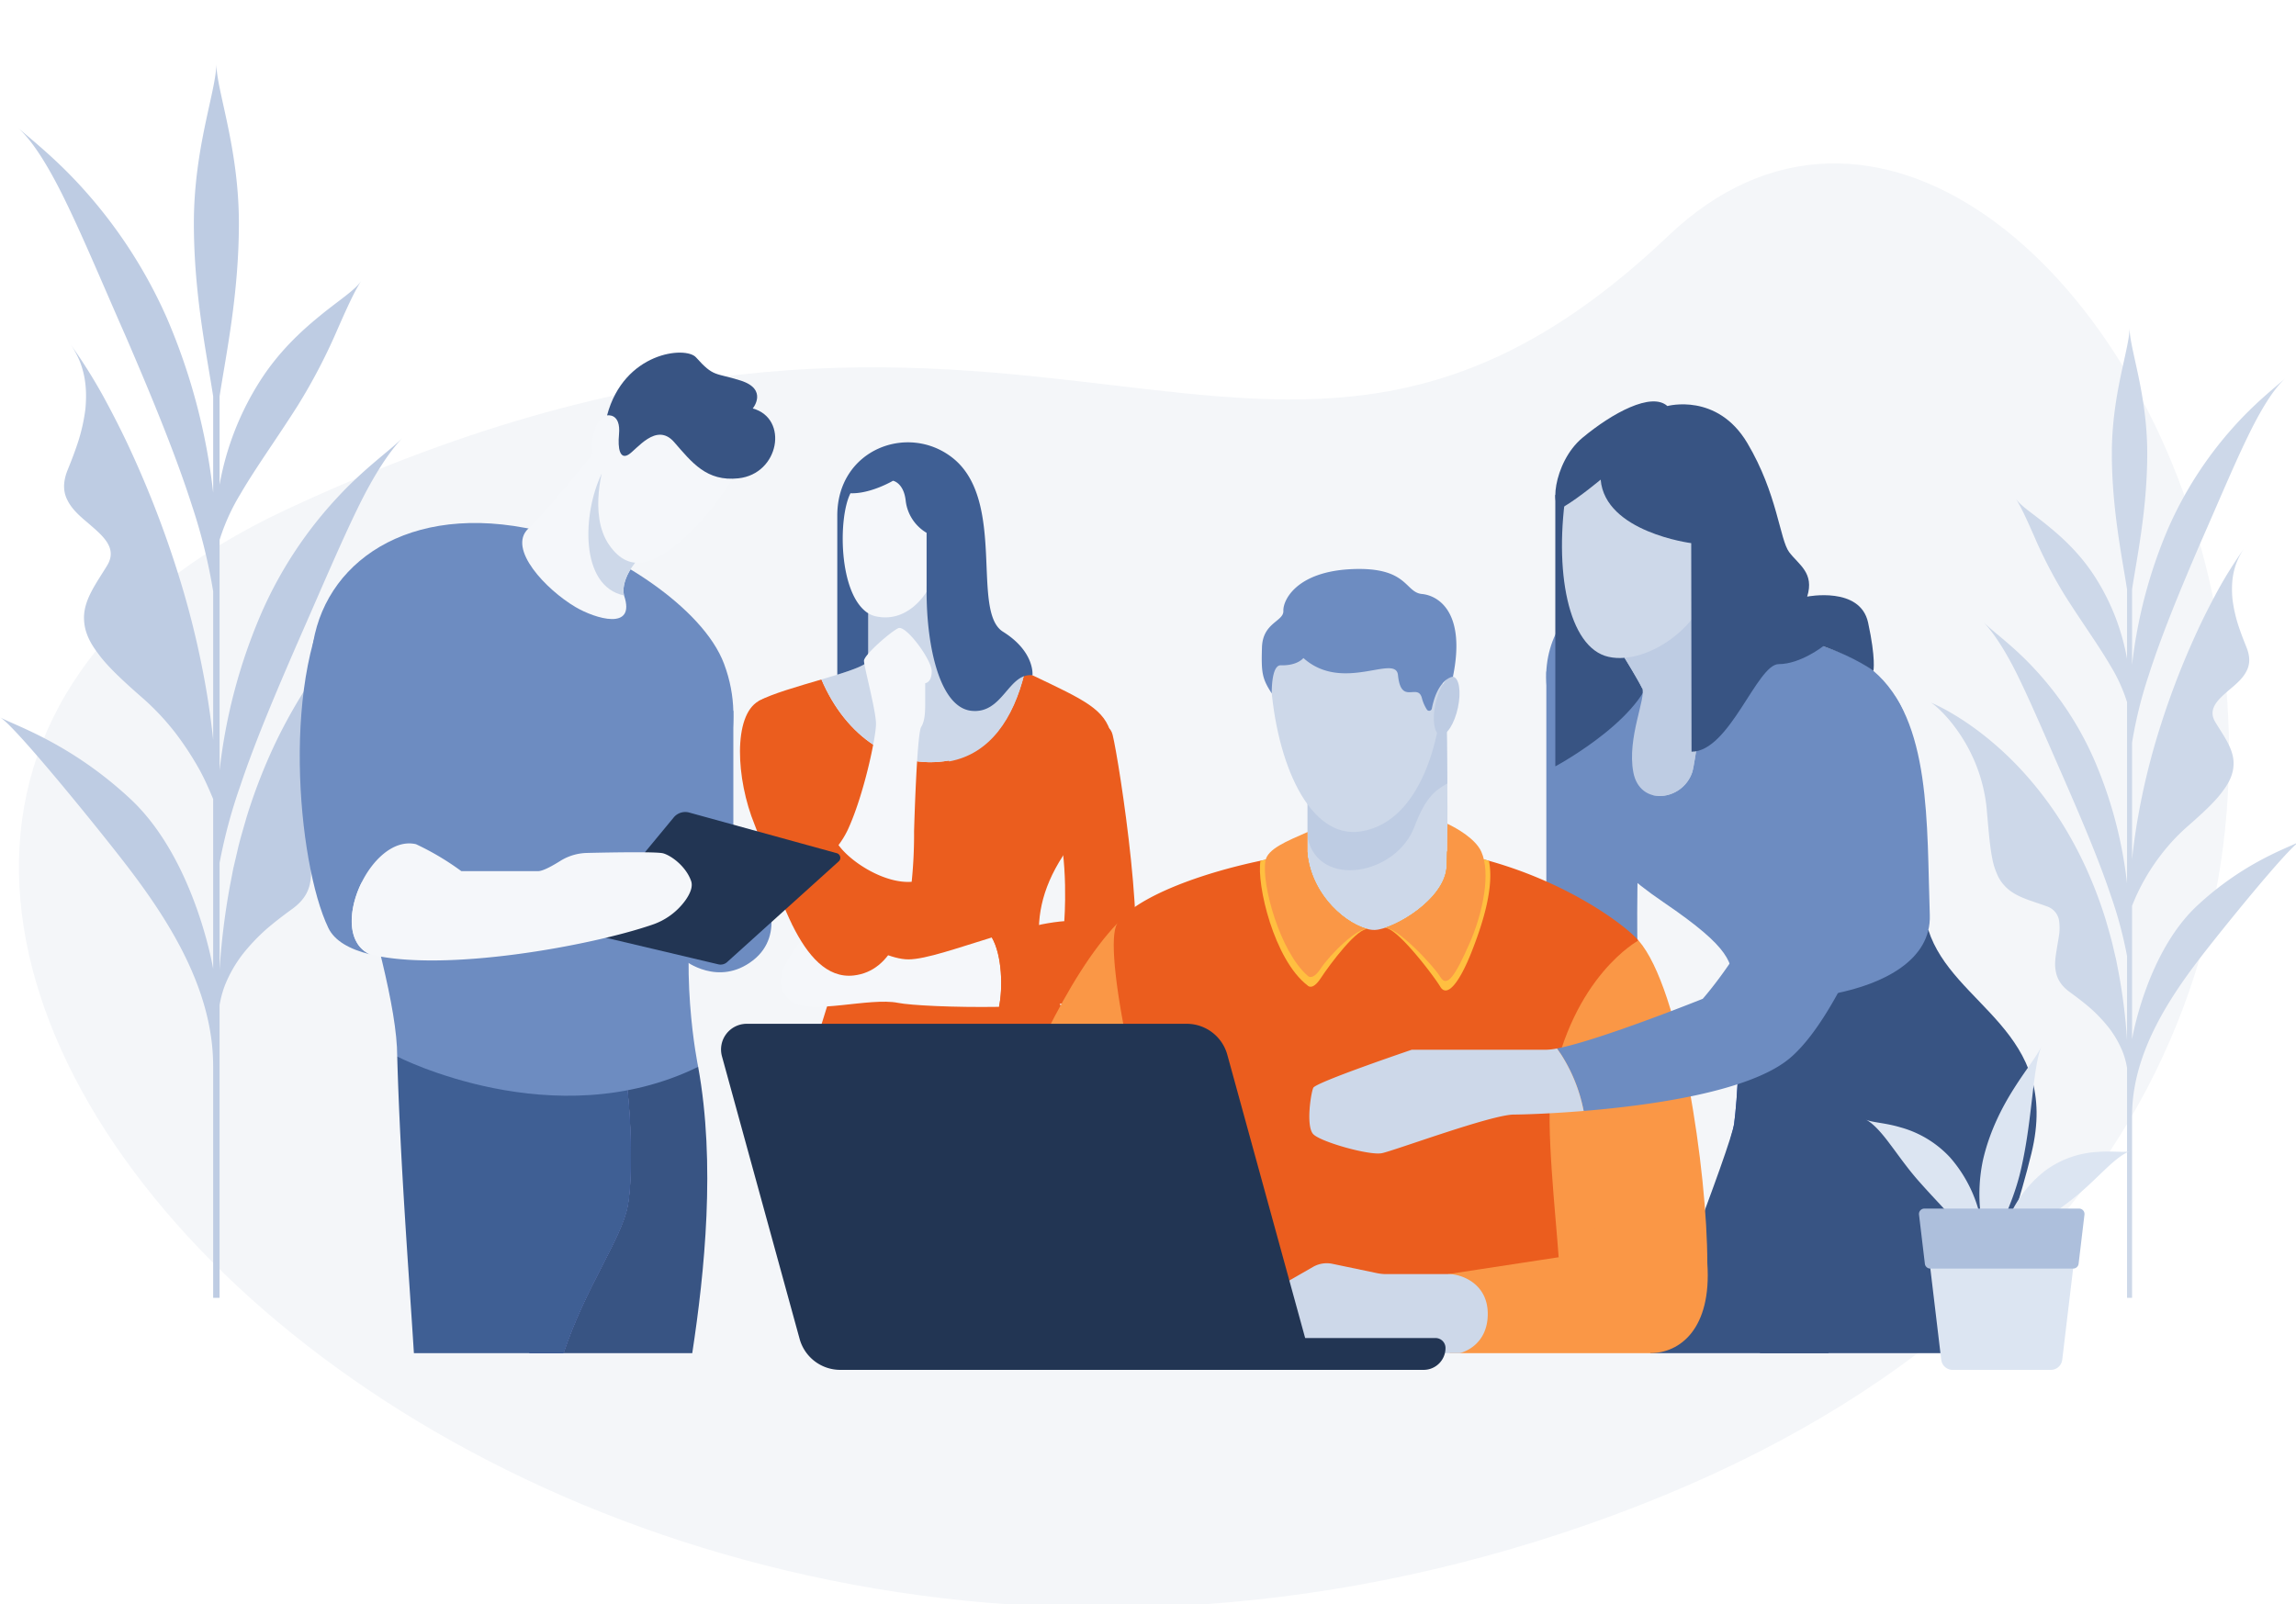 <?xml version="1.0" encoding="UTF-8" standalone="no"?>
<svg
   width="1136"
   height="794"
   viewBox="0 0 1136 794"
   version="1.1"
   id="svg123"
   sodipodi:docname="about.svg"
   inkscape:version="1.1 (c68e22c387, 2021-05-23)"
   xmlns:inkscape="http://www.inkscape.org/namespaces/inkscape"
   xmlns:sodipodi="http://sodipodi.sourceforge.net/DTD/sodipodi-0.dtd"
   xmlns="http://www.w3.org/2000/svg"
   xmlns:svg="http://www.w3.org/2000/svg">
  <rect x="0" y="0" width="1136" height="794" fill="#808080" stroke="none"/>
  <sodipodi:namedview
     id="namedview125"
     pagecolor="#ffffff"
     bordercolor="#666666"
     borderopacity="1.0"
     inkscape:pageshadow="2"
     inkscape:pageopacity="0.0"
     inkscape:pagecheckerboard="0"
     showgrid="false"
     inkscape:zoom="0.65491184"
     inkscape:cx="704.675"
     inkscape:cy="519.91731"
     inkscape:window-width="1366"
     inkscape:window-height="705"
     inkscape:window-x="-8"
     inkscape:window-y="-8"
     inkscape:window-maximized="1"
     inkscape:current-layer="Group_266" />
  <defs
     id="defs33">
    <linearGradient
       id="linear-gradient"
       x1="0.493"
       y1="1.236"
       x2="0.514"
       y2="-0.278"
       gradientUnits="objectBoundingBox">
      <stop
         offset="0"
         stop-color="#001462"
         id="stop2" />
      <stop
         offset="0.069"
         stop-color="#071e71"
         id="stop4" />
      <stop
         offset="0.252"
         stop-color="#183594"
         id="stop6" />
      <stop
         offset="0.437"
         stop-color="#2647b0"
         id="stop8" />
      <stop
         offset="0.623"
         stop-color="#3054c4"
         id="stop10" />
      <stop
         offset="0.81"
         stop-color="#365cd0"
         id="stop12" />
      <stop
         offset="1"
         stop-color="#385fd4"
         id="stop14" />
    </linearGradient>
    <linearGradient
       id="linear-gradient-2"
       x1="-2.16"
       y1="0.268"
       x2="5.982"
       y2="0.959"
       gradientUnits="objectBoundingBox">
      <stop
         offset="0.105"
         stop-color="#001462"
         id="stop17" />
      <stop
         offset="0.297"
         stop-color="#132e89"
         id="stop19" />
      <stop
         offset="0.49"
         stop-color="#2343aa"
         id="stop21" />
      <stop
         offset="0.675"
         stop-color="#2e52c1"
         id="stop23" />
      <stop
         offset="0.849"
         stop-color="#355bcf"
         id="stop25" />
      <stop
         offset="1"
         stop-color="#385fd4"
         id="stop27" />
    </linearGradient>
    <clipPath
       id="clip-About_Us">
      <rect
         width="1136"
         height="794"
         id="rect30" />
    </clipPath>
  </defs>
  <g
     id="About_Us"
     data-name="About Us"
     clip-path="url(#clip-About_Us)">
    <rect
       width="1136"
       height="794"
       fill="#ffffff"
       id="rect35"
       x="0"
       y="0" />
    <g
       id="Group_267"
       data-name="Group 267"
       transform="translate(-141.37,-269.763)">
      <path
         id="Path-Copy"
         d="M 964.075,362.834 C 764.062,553.226 653.783,323.86 280.225,498.354 -93.333,672.848 387.838,1198.8 936.941,996.016 1486.044,793.232 1164.088,172.44 964.075,362.834 Z"
         transform="translate(2.735,23.632)"
         fill="#f4f6f9" />
      <g
         id="Group_266"
         data-name="Group 266"
         transform="translate(141.363,301.208)">
        <g
           id="Group_247"
           data-name="Group 247">
          <path
             id="Path_528"
             data-name="Path 528"
             d="m 371.982,528.679 -1.306,0.6 -2.376,1.154 c -1.556,0.761 -2.948,1.531 -4.407,2.3 q -4.217,2.343 -8.167,4.832 a 178.016,178.016 0 0 0 -15.054,10.637 204.34,204.34 0 0 0 -26.387,24.709 227.28,227.28 0 0 0 -21.69,28.423 253.425,253.425 0 0 0 -16.9,31.1 275.04,275.04 0 0 0 -12.382,32.747 c -1.56,5.572 -3.311,11.121 -4.538,16.745 l -1.98,8.417 -1.622,8.454 a 353.525,353.525 0 0 0 -5.16,41.746 v -52.924 a 258.743,258.743 0 0 1 10.345,-38.44 c 7.543,-22.567 18.688,-48.7 31.061,-76.969 10.14,-23.118 18.8,-43.453 26.832,-59.952 7.988,-16.474 15.963,-28.645 22.473,-35.143 -6.432,6.436 -18.542,14.783 -31.609,28.77 a 203.635,203.635 0 0 0 -38.062,57.3 272.347,272.347 0 0 0 -21.039,78.687 V 527.733 a 102.669,102.669 0 0 1 10.34,-22.749 c 7.526,-12.947 17.924,-27.281 28.367,-43.754 a 286.193,286.193 0 0 0 19.493,-37.361 c 4.8,-10.95 8.712,-19.561 11.942,-24.362 -3.252,4.831 -11.412,9.836 -20.767,17.569 -9.4,7.67 -20.4,17.9 -29.5,32.254 a 141.751,141.751 0 0 0 -19.877,51.1 v -43.707 c 3.071,-20.15 9.551,-50.526 9.551,-85.661 0,-37.632 -11.137,-65.77 -11.137,-79.062 0,13.292 -11.138,41.429 -11.138,79.062 0,35.146 6.484,65.529 9.554,85.68 v 47.614 A 304.694,304.694 0 0 0 223.988,418.073 240.455,240.455 0 0 0 183.77,355.415 c -13.705,-15.5 -26.258,-25.28 -33.7,-31.771 7.567,6.6 15.867,20.088 24.458,37.985 8.667,17.93 17.96,40.208 29.051,65.37 13.316,30.881 24.993,59.413 32.858,84.035 a 273.86,273.86 0 0 1 10.405,42.192 v 73.493 q -1.453,-13.672 -3.829,-27.1 A 439.378,439.378 0 0 0 228.3,540.728 506.721,506.721 0 0 0 206.423,484.44 c -4.182,-9.191 -8.813,-18.255 -13.7,-27.283 a 262.464,262.464 0 0 0 -17.2,-27.214 c 8,10.8 9.091,22.057 8.118,32.874 a 89.3,89.3 0 0 1 -3.411,15.734 c -1.615,5.069 -3.489,9.887 -5.3,14.363 -2.663,6.469 -2.247,11.356 -0.065,15.425 2.069,4.117 5.775,7.478 9.616,10.688 7.453,6.46 15.355,12.547 9.842,21.488 -5.347,8.863 -11.884,17.187 -11.36,26.83 0.191,4.856 1.982,10.082 6.59,16.151 4.311,6.144 11.577,13.07 21.875,22.079 a 123.611,123.611 0 0 1 16.971,18.03 154.223,154.223 0 0 1 11.758,18.036 c 3,5.569 5.041,10.476 6.508,13.941 0.061,0.15 0.114,0.281 0.174,0.425 v 84.038 c -0.3,-1.879 -9.562,-54.862 -41.038,-84.166 -29.577,-27.535 -57.179,-36.292 -64.436,-40.324 7.316,4.045 48.957,55.471 62.56,73.185 20.987,27.333 42.906,61.547 42.906,99.412 a 0.3,0.3 0 0 0 0.007,0.051 v 114.664 h 3.17 V 758.019 a 51.4,51.4 0 0 1 2.592,-9.7 64.778,64.778 0 0 1 8.694,-15.335 97.169,97.169 0 0 1 11.735,-12.458 c 4.266,-3.694 8.594,-6.966 12.662,-9.935 5.99,-4.242 8.485,-8.858 9.236,-13.82 0.932,-4.9 -0.213,-10.254 -1,-15.47 -0.446,-2.621 -0.931,-5.24 -1.254,-7.773 a 31.6,31.6 0 0 1 -0.008,-7.149 11.3,11.3 0 0 1 7.776,-10 c 10.112,-3.79 20.572,-5.909 27.056,-13.458 a 23.847,23.847 0 0 0 4.3,-6.819 44.325,44.325 0 0 0 3.01,-9.694 c 1.562,-7.708 2.361,-17.813 3.619,-32.278 1.622,-17.937 9.146,-35.221 17.386,-47.065 8.14,-12 16.539,-18.638 17.953,-19.151 z"
             transform="translate(-141.363,-292)"
             fill="#becce3" />
          <path
             id="Path_529"
             data-name="Path 529"
             d="m 819.185,570.618 1.028,0.472 1.867,0.906 c 1.224,0.6 2.319,1.2 3.465,1.812 q 3.313,1.841 6.418,3.8 a 140.018,140.018 0 0 1 11.832,8.359 160.632,160.632 0 0 1 20.74,19.421 178.679,178.679 0 0 1 17.046,22.34 198.942,198.942 0 0 1 13.286,24.441 216.067,216.067 0 0 1 9.733,25.731 c 1.227,4.38 2.6,8.741 3.567,13.162 l 1.556,6.617 1.277,6.647 a 277.908,277.908 0 0 1 4.055,32.81 v -41.6 a 203.339,203.339 0 0 0 -8.13,-30.212 c -5.929,-17.737 -14.688,-38.278 -24.413,-60.495 -7.969,-18.169 -14.778,-34.152 -21.087,-47.12 -6.278,-12.948 -12.547,-22.514 -17.663,-27.621 5.055,5.058 14.574,11.618 24.842,22.612 a 160.022,160.022 0 0 1 29.915,45.034 214.081,214.081 0 0 1 16.536,61.845 V 569.874 A 80.694,80.694 0 0 0 906.925,552 C 901.01,541.823 892.838,530.558 884.63,517.611 a 224.8,224.8 0 0 1 -15.321,-29.363 c -3.776,-8.608 -6.847,-15.376 -9.386,-19.147 2.556,3.8 8.969,7.729 16.323,13.807 7.386,6.029 16.035,14.065 23.183,25.35 a 111.374,111.374 0 0 1 15.623,40.164 v -34.359 c -2.415,-15.837 -7.508,-39.711 -7.508,-67.326 0,-29.577 8.755,-51.692 8.755,-62.138 0,10.446 8.753,32.562 8.753,62.138 0,27.624 -5.1,51.5 -7.509,67.34 V 551.5 a 239.515,239.515 0 0 1 17.963,-67.815 188.985,188.985 0 0 1 31.608,-49.246 c 10.773,-12.182 20.638,-19.869 26.487,-24.971 -5.946,5.191 -12.47,15.788 -19.222,29.855 -6.812,14.092 -14.115,31.6 -22.833,51.379 -10.466,24.272 -19.643,46.695 -25.825,66.047 a 215.348,215.348 0 0 0 -8.179,33.162 v 57.761 q 1.142,-10.745 3.01,-21.3 a 345.456,345.456 0 0 1 11.563,-46.285 398.32,398.32 0 0 1 17.194,-44.239 c 3.287,-7.224 6.927,-14.348 10.771,-21.445 a 206.293,206.293 0 0 1 13.52,-21.387 c -6.286,8.488 -7.145,17.336 -6.381,25.838 a 70.333,70.333 0 0 0 2.681,12.366 c 1.269,3.983 2.742,7.77 4.163,11.288 2.093,5.085 1.765,8.926 0.051,12.124 -1.625,3.236 -4.538,5.877 -7.559,8.4 -5.857,5.078 -12.067,9.862 -7.734,16.889 4.2,6.966 9.339,13.508 8.927,21.087 -0.15,3.815 -1.557,7.923 -5.179,12.693 -3.388,4.829 -9.1,10.273 -17.192,17.353 a 97.187,97.187 0 0 0 -13.34,14.171 102.939,102.939 0 0 0 -14.356,25.133 l -0.137,0.335 v 66.05 c 0.237,-1.478 7.516,-43.12 32.255,-66.151 23.245,-21.641 44.94,-28.525 50.643,-31.692 -5.75,3.179 -38.478,43.6 -49.17,57.52 -16.5,21.481 -33.722,48.372 -33.722,78.134 a 0.191,0.191 0 0 1 -0.006,0.039 v 90.121 h -2.491 V 750.868 a 40.517,40.517 0 0 0 -2.039,-7.621 50.893,50.893 0 0 0 -6.832,-12.053 76.477,76.477 0 0 0 -9.223,-9.791 c -3.354,-2.9 -6.755,-5.474 -9.952,-7.809 -4.708,-3.334 -6.668,-6.961 -7.259,-10.861 -0.733,-3.851 0.168,-8.059 0.785,-12.159 0.35,-2.06 0.73,-4.119 0.984,-6.11 a 24.746,24.746 0 0 0 0.007,-5.619 8.882,8.882 0 0 0 -6.111,-7.862 c -7.948,-2.978 -16.168,-4.644 -21.265,-10.578 a 18.78,18.78 0 0 1 -3.376,-5.359 34.924,34.924 0 0 1 -2.365,-7.619 c -1.228,-6.058 -1.855,-14 -2.845,-25.369 a 80.3,80.3 0 0 0 -13.664,-36.99 c -6.4,-9.43 -13,-14.648 -14.109,-15.052 z"
             transform="translate(137.352,-253.845)"
             fill="#cdd8e9" />
        </g>
        <g
           id="Group_257"
           data-name="Group 257"
           transform="translate(148.312,143.068)">
          <g
             id="Group_249"
             data-name="Group 249"
             transform="translate(217.818,44.399)">
            <path
               id="Path_530"
               data-name="Path 530"
               d="m 426.879,776.862 c 4.866,20.564 12.023,43.649 19.452,65.425 h 123.2 c 2.776,-8.954 5.538,-18.571 8.16,-28.779 15.136,-58.953 -0.8,-109.94 -15.137,-133.043 -14.337,-23.103 -26.689,-50.589 -4.815,-84.285 21.874,-33.696 23.936,-59.911 23.936,-59.911 -3.187,-12.748 -13.146,-17.13 -39.009,-29.472 0,0 -1.543,-0.515 -3.941,-1.326 -5.477,22.247 -17.038,39.938 -37.514,43.545 -26.681,4.7 -50.766,-11.576 -62.946,-40.147 -11.747,3.468 -24.828,7.165 -31.061,10.669 0,0 32.663,70.9 38.89,111 6.227,40.1 -34.106,83.388 -19.215,146.324 z"
               transform="translate(-397.954,-391.508)"
               fill="#e85766"
               style="fill:#eb5d1e;fill-opacity:1" />
            <g
               id="Group_248"
               data-name="Group 248"
               transform="translate(40.315,68.68)">
              <path
                 id="Path_531"
                 data-name="Path 531"
                 d="m 492.151,562.229 c 20.476,-3.6 32.036,-21.3 37.514,-43.543 -8.57,-2.9 -28.725,-9.819 -34.328,-12.621 -7.169,-3.585 -5.178,-32.663 -5.178,-32.663 l -37.858,10.8 v 28.232 c 0,2.646 -10.819,6.022 -23.1,9.646 12.184,28.575 36.268,44.849 62.95,40.149 z"
                 transform="translate(-429.205,-473.402)"
                 fill="#cdd8e9" />
              <path
                 id="Path_532"
                 data-name="Path 532"
                 d="m 483.419,473.734 -37.858,10.8 v 23.995 c 16,8.643 33.948,24.685 40.045,53.987 20.352,-3.685 31.86,-21.326 37.319,-43.5 -8.57,-2.9 -28.725,-9.819 -34.327,-12.621 -7.17,-3.583 -5.179,-32.661 -5.179,-32.661 z"
                 transform="translate(-422.466,-473.265)"
                 fill="#cdd8e9" />
            </g>
            <path
               id="Path_533"
               data-name="Path 533"
               d="m 519.4,599.162 c -16.9,5.168 -32.838,10.849 -41.278,10.849 -16.73,0 -41.427,-23.5 -53.107,-9.134 -11.68,14.366 -13.414,23.872 -4.27,30.246 9.144,6.374 38.256,-2.391 52.2,0.4 6.221,1.244 27.444,2.326 49.99,1.978 1.92,-8.964 1.642,-25.347 -3.535,-34.339 z"
               transform="translate(-394.78,-354.114)"
               fill="#f5f7fa" />
            <path
               id="Path_534"
               data-name="Path 534"
               d="m 539.849,528.583 c -3.927,-15.708 -36.249,13.145 -28.28,39.434 6.83,22.543 4.346,52.834 4.346,52.834 l 31.645,32.011 c 10.755,-13.144 -4.524,-111.532 -7.711,-124.279 z"
               transform="translate(-355.472,-383.821)"
               fill="#e85766"
               style="fill:#eb5d1e;fill-opacity:1" />
            <path
               id="Path_535"
               data-name="Path 535"
               d="m 535.266,592.844 c -12.237,-1.788 -29.756,2.8 -46.354,7.874 5.175,8.992 5.453,25.374 3.534,34.337 27.97,-0.432 57.977,-3.066 63.932,-10.343 -0.001,-10e-4 14.34,-26.69 -21.112,-31.868 z"
               transform="translate(-364.289,-355.669)"
               fill="#e85766"
               style="fill:#eb5d1e;fill-opacity:1" />
            <path
               id="Path_536"
               data-name="Path 536"
               d="m 440.489,444.416 c -6.645,12.923 -5.907,56.859 12.553,60.921 16.127,3.547 25.107,-12.185 25.107,-12.185 v -29.141 a 21.312,21.312 0 0 1 -10.339,-15.9 c -0.994,-8.93 -6.276,-9.877 -6.276,-9.877 0,0 -11.076,6.552 -21.045,6.182 z"
               transform="translate(-385.816,-419.214)"
               fill="#f5f7fa" />
            <path
               id="Path_537"
               data-name="Path 537"
               d="m 426.621,627.064 c -8.335,-16.781 -13.873,-37.939 -18.752,-49.878 -9.209,-22.533 -10.708,-53.948 2.039,-61.119 23.5,-12.034 33.46,29.352 35.053,41.364 1.593,12.012 4.781,40.086 13.544,50.149 z"
               transform="translate(-400.654,-388.036)"
               fill="#e85766"
               style="fill:#eb5d1e;fill-opacity:1" />
            <path
               id="Path_538"
               data-name="Path 538"
               d="m 516.719,518.483 c -15.929,-9.956 1.827,-64.873 -24.89,-86 -22,-17.4 -57.079,-4.314 -57.079,28.539 v 78.742 c 8.7,-2.717 15.266,-5.22 15.266,-7.282 V 509.35 c -14.661,-9.334 -14.963,-47.278 -8.738,-59.385 9.969,0.37 21.045,-6.185 21.045,-6.185 0,0 5.282,0.946 6.276,9.877 a 21.312,21.312 0 0 0 10.339,15.9 V 498.7 c 0,27.361 6.586,57.281 22.183,58.94 15.597,1.659 18.252,-18.916 30.2,-17.588 0,10e-4 1.327,-11.614 -14.602,-21.569 z"
               transform="translate(-386.605,-424.763)"
               fill="#3f5f94" />
            <path
               id="Path_539"
               data-name="Path 539"
               d="m 441.826,565.922 c -8.7,11.892 -22.33,22.286 -22.782,39.715 7.4,14.884 17,26.323 30.291,24.825 19.6,-2.207 26.375,-25.263 28.693,-46.371 -13.087,1.009 -29.762,-9.352 -36.202,-18.169 z"
               transform="translate(-393.077,-366.6)"
               fill="#e85766"
               style="fill:#eb5d1e;fill-opacity:1" />
            <path
               id="Path_540"
               data-name="Path 540"
               d="m 464.766,489.937 c -3.738,1.7 -16.985,13.248 -16.985,16.134 0,2.886 5.945,24.63 5.945,31.253 0,6.623 -6.072,35.486 -14.041,52.565 a 44.583,44.583 0 0 1 -4.506,7.391 c 6.44,8.817 23.115,19.177 36.2,18.169 a 230.107,230.107 0 0 0 1.182,-24.93 c 0,0 1.339,-48.28 3.527,-51.712 2,-3.133 1.981,-8.3 1.981,-12.7 v -8.947 c 0,0 3.042,-0.195 3.218,-5.424 0,-0.155 0.007,-0.315 0.007,-0.48 0.006,-5.693 -12.794,-23.018 -16.528,-21.319 z"
               transform="translate(-386.429,-397.957)"
               fill="#f5f7fa" />
          </g>
          <g
             id="Group_254"
             data-name="Group 254"
             transform="translate(312.425,24.15)">
            <g
               id="Group_250"
               data-name="Group 250"
               transform="translate(304.28)">
              <path
                 id="Path_541"
                 data-name="Path 541"
                 d="m 683.2,505.029 v 140.926 c 0,0 47.032,1.435 45.6,0 -1.432,-1.435 0,-65.474 0,-65.474 z"
                 transform="translate(-683.122,-371.441)"
                 fill="#6d8cc1" />
              <path
                 id="Path_542"
                 data-name="Path 542"
                 d="m 759.2,618.111 c 3.889,26.377 1.456,56.432 0,67.786 -1.456,11.354 -34.9,112.84 -34.9,112.84 h 81.533 l 22.45,-107.513 -29.8,-82.136 z"
                 transform="translate(-666.185,-328.564)"
                 fill="url(#linear-gradient)" />
              <path
                 id="Path_543"
                 data-name="Path 543"
                 d="m 761.148,618.111 c 3.889,26.377 1.456,56.432 0,67.786 -1.456,11.354 -41.568,113.7 -41.568,113.7 h 88.2 l 22.45,-108.368 -29.8,-82.136 z"
                 transform="translate(-668.131,-328.564)"
                 fill="#385483" />
              <path
                 id="Path_544"
                 data-name="Path 544"
                 d="m 841.378,595.673 c 12.01,37.645 65.834,49.818 50.985,110.626 -10.719,43.893 -32.581,98.822 -32.581,98.822 H 758.024 c 0,0 31.913,-95.7 31.913,-108.368 0,-12.668 -20.037,-77.8 -20.037,-77.8 z"
                 transform="translate(-652.291,-334.092)"
                 fill="#385483" />
              <path
                 id="Path_545"
                 data-name="Path 545"
                 d="m 699.675,482.454 c -12.012,5.724 -22.982,31.22 -12.012,55.154 10.97,23.934 12.532,19.656 16.695,38.446 4.163,18.79 2.526,29.2 36.905,52.61 34.379,23.41 33.338,29.658 34.9,41.626 1.562,11.968 98.34,9.366 96.78,-35.382 -1.56,-44.748 0.906,-96.421 -27.9,-120.794 -28.806,-24.373 -145.368,-31.66 -145.368,-31.66 z"
                 transform="translate(-683.144,-380.743)"
                 fill="#6d8cc1" />
              <path
                 id="Path_546"
                 data-name="Path 546"
                 d="m 686.344,443.215 v 134.316 c 0,0 48.765,-26.166 48.33,-51.767 -0.435,-25.601 -22.048,-82.549 -22.048,-82.549 z"
                 transform="translate(-681.826,-396.911)"
                 fill="#385483" />
              <path
                 id="Path_547"
                 data-name="Path 547"
                 d="m 710.6,508.535 c 0,0 6.493,10.511 8.7,15.028 2.207,4.517 -7.569,24.49 -4.348,41.61 3.221,17.12 24.4,14.2 29.139,0 1.426,-4.28 5.215,-34.653 5.215,-34.653 v -50.229 z"
                 transform="translate(-671.832,-381.634)"
                 fill="#becce3" />
              <path
                 id="Path_548"
                 data-name="Path 548"
                 d="m 719.294,523.563 c 13.7,-15.352 27.889,49.654 5.425,52.951 0.054,0.013 0.11,0.018 0.164,0.031 l 3.217,0.356 a 17.17,17.17 0 0 0 15.986,-11.728 c 1.426,-4.28 5.215,-34.653 5.215,-34.653 v -50.229 l -38.7,28.244 c 0,0 6.491,10.511 8.693,15.028 z"
                 transform="translate(-671.832,-381.634)"
                 fill="#becce3" />
              <path
                 id="Path_549"
                 data-name="Path 549"
                 d="m 691.075,451.234 c -6.663,41.322 0.664,79.417 20.59,83.929 19.926,4.512 48.49,-17.278 48.49,-36.5 0,-19.222 19.263,-69.314 -2.657,-80.749 -21.92,-11.435 -62.177,6.986 -66.423,33.32 z"
                 transform="translate(-680.865,-408.762)"
                 fill="#cdd8e9" />
              <path
                 id="Path_550"
                 data-name="Path 550"
                 d="m 708.785,449.129 c 0,0 -10.408,8.742 -18.042,13.279 -7.634,4.537 -5.764,-21.664 9.02,-33.977 14.784,-12.313 34.174,-22.795 42.034,-15.72 0,0 24.627,-6.812 39.563,18.34 14.936,25.152 15.982,47.685 20.7,53.972 4.718,6.287 12.576,10.218 8.909,22.008 0,0 26.2,-5.24 30.13,12.838 3.93,18.078 2.622,23.924 2.622,23.924 0,0 -8.143,-6.37 -24.843,-12.216 0,0 -11.248,8.859 -21.99,8.859 -10.742,0 -24.276,43.341 -43.139,43.341 l -0.158,-103.209 c 0,0 -42.615,-5.434 -44.806,-31.439 z"
                 transform="translate(-681.826,-410.422)"
                 fill="#385483" />
            </g>
            <g
               id="Group_252"
               data-name="Group 252"
               transform="translate(0,82.92)">
              <path
                 id="Path_551"
                 data-name="Path 551"
                 d="m 559.8,593.329 c -49.5,51.545 -92.141,208.779 -92.141,208.779 h 71.061 l 44.417,-104.389 z"
                 transform="translate(-467.655,-417.978)"
                 fill="#ffdf67"
                 style="fill:#fa9746;fill-opacity:1" />
              <path
                 id="Path_552"
                 data-name="Path 552"
                 d="m 791.249,612.956 c -10.357,-11.769 -65.522,-50.49 -135.855,-46.282 -62.017,3.712 -112.18,22.869 -121.958,37.769 -7.152,10.9 8.515,84.461 19.413,113.75 a 256.862,256.862 0 0 1 15.667,87.187 c 0,0 175.394,-1.021 176.416,0 1.022,1.021 21.8,-64.708 24.52,-97.4 2.72,-32.692 -3.406,-68.799 21.797,-95.024 z"
                 transform="translate(-441.295,-429.092)"
                 fill="#ffbf40"
                 style="fill:#eb5d1e;fill-opacity:1" />
              <path
                 id="Path_553"
                 data-name="Path 553"
                 d="m 668.354,523.356 c 0,0 0.875,54.51 0,70.783 -0.875,16.273 -26.1,30.917 -35.452,31.323 -9.352,0.406 -30.1,-13.424 -33.357,-36.611 v -49.223 z"
                 transform="translate(-413.311,-446.81)"
                 fill="#cdd8e9" />
              <path
                 id="Path_554"
                 data-name="Path 554"
                 d="m 668.684,552.972 c -0.109,-15.8 -0.33,-29.616 -0.33,-29.616 l -68.809,16.272 v 40.362 c 5.733,25.229 43.786,18.333 52.846,-5.576 5.192,-13.705 9.631,-17.775 16.293,-21.442 z"
                 transform="translate(-413.311,-446.81)"
                 fill="#becce3" />
              <path
                 id="Path_555"
                 data-name="Path 555"
                 d="m 586.663,522.506 c 2.584,39.938 18.862,78.6 44.653,74.523 31.99,-5.057 41.7,-53.571 40.439,-80.015 -1.261,-26.444 -16.33,-42.97 -39.266,-42.992 -21.818,-0.022 -48.013,14.671 -45.826,48.484 z"
                 transform="translate(-418.671,-467.137)"
                 fill="#cdd8e9" />
              <path
                 id="Path_556"
                 data-name="Path 556"
                 d="m 655.688,522.267 c -1.711,7.962 -5.586,14 -8.654,13.491 -3.068,-0.509 -4.168,-7.382 -2.457,-15.345 1.711,-7.963 5.586,-14 8.654,-13.492 3.068,0.508 4.169,7.379 2.457,15.346 z"
                 transform="translate(-395.089,-453.594)"
                 fill="#becce3" />
              <path
                 id="Path_557"
                 data-name="Path 557"
                 d="m 588.441,530.763 c -4.874,-7.457 -5.213,-10.388 -4.855,-22.773 0.358,-12.385 10.808,-12.82 10.589,-18.114 -0.219,-5.294 6.532,-19.514 34.106,-20.657 27.574,-1.143 25.918,11.494 34.457,12.317 8.539,0.823 21.781,9.582 15.333,40.936 0,0 -7.5,0.716 -10.449,15.867 a 1.36,1.36 0 0 1 -2.4,0.456 19.867,19.867 0 0 1 -2.528,-5.808 c -2.059,-7.573 -10.309,3.808 -11.807,-11.294 -1.068,-10.757 -27.322,8.988 -46.8,-8.468 0,0 -2.893,3.851 -11.19,3.6 -4.822,-0.134 -4.456,13.938 -4.456,13.938 z"
                 transform="translate(-419.929,-469.146)"
                 fill="#6d8cc1" />
              <g
                 id="Group_251"
                 data-name="Group 251"
                 transform="translate(162.641,139.844)">
                <path
                   id="Path_558"
                   data-name="Path 558"
                   d="m 606.413,634.317 c 0,0 2.271,2.9 6.511,-3.572 4.24,-6.472 18.745,-26.137 23.773,-24.2 l -0.021,-0.034 c -10.2,-2.12 -27.33,-15.38 -30.263,-36.282 v -1.689 c -8.114,1.13 -15.891,2.509 -23.282,4.074 -2.043,11.549 6.621,48.938 23.282,61.703 z"
                   transform="translate(-582.836,-568.036)"
                   fill="#ffbf40" />
                <path
                   id="Path_559"
                   data-name="Path 559"
                   d="m 657.329,575.668 c -0.761,14.15 -19.93,27.065 -31.069,30.461 v 0 c 5.258,-2.046 24.588,23.381 27.937,28.982 3.349,5.601 9.5,-1.98 15.623,-17.611 4.444,-11.349 11.313,-30.905 8.433,-44.714 a 197.881,197.881 0 0 0 -20.679,-4.6 c -0.06,2.938 -0.139,5.505 -0.245,7.482 z"
                   transform="translate(-564.944,-568.183)"
                   fill="#ffbf40" />
              </g>
              <path
                 id="Path_560"
                 data-name="Path 560"
                 d="m 605.715,573.2 v -11.855 c -10.282,4.516 -19.811,8.334 -20.859,14.218 -2.055,11.532 7.2,45.048 20.859,56.881 0,0 2.271,2.9 6.512,-3.573 4.241,-6.473 18.745,-21.3 23.773,-19.358 l -0.023,-0.034 C 625.773,607.361 608.648,594.1 605.715,573.2 Z"
                 transform="translate(-419.481,-431.156)"
                 fill="#ffdf67"
                 style="fill:#fa9746;fill-opacity:1" />
              <path
                 id="Path_561"
                 data-name="Path 561"
                 d="m 674.527,572.371 c -2.845,-6.439 -12.077,-11.671 -16.8,-13.907 -0.025,8.752 -0.131,16.551 -0.383,21.209 -0.761,14.15 -19.93,27.065 -31.069,30.461 v 0 c 5.258,-2.046 24.588,18.542 27.937,24.145 3.349,5.603 7.488,-0.927 14.288,-16.279 6.92,-15.626 10.67,-35.127 6.027,-45.629 z"
                 transform="translate(-402.298,-432.344)"
                 fill="#ffdf67"
                 style="fill:#fa9746;fill-opacity:1" />
              <path
                 id="Path_562"
                 data-name="Path 562"
                 d="m 762.387,759.1 c 0,-45.2 -13.169,-135.792 -34.057,-159.746 0,0 -32.7,17.488 -43.039,72.918 -3.091,16.56 2.17,63.879 3.533,83.86 z"
                 transform="translate(-378.375,-415.494)"
                 fill="#ffdf67"
                 style="fill:#fa9746;fill-opacity:1" />
              <path
                 id="Path_563"
                 data-name="Path 563"
                 d="m 649.531,763.712 h 99.213 c 14.7,0 30.5,-12 28.283,-44.5 -2.217,-32.5 -55.4,-27.944 -73.563,-2.968 l -54.664,8.35 z"
                 transform="translate(-393.015,-375.603)"
                 fill="#ffdf67"
                 style="fill:#fa9746;fill-opacity:1" />
              <path
                 id="Path_564"
                 data-name="Path 564"
                 d="m 631.646,755 4.692,-4.4 14.27,5.058 a 23.1,23.1 0 0 0 7.717,1.327 h 28.321 c 0,0 13.4,-2.871 13.839,-18.688 0.439,-15.817 -13.181,-20.43 -19.112,-20.43 h -31.052 a 22.671,22.671 0 0 1 -4.63,-0.479 l -22.081,-4.615 a 13.592,13.592 0 0 0 -9.552,1.519 l -12.514,7.189 a 31.607,31.607 0 0 0 -6.622,5.075 l -22.708,22.758 a 4.5,4.5 0 0 0 3.183,7.67 h 51.23 A 7.342,7.342 0 0 0 631.646,755 Z"
                 transform="translate(-425.118,-368.879)"
                 fill="#cdd8e9" />
            </g>
            <g
               id="Group_253"
               data-name="Group 253"
               transform="translate(187.09,136.559)">
              <path
                 id="Path_565"
                 data-name="Path 565"
                 d="m 846.934,509.63 c -21.267,-12.293 -58.542,22.67 -50.523,64 8.019,41.33 -37.368,92.6 -37.368,92.6 0,0 -51.443,20.656 -72.088,24.57 a 79.95,79.95 0 0 1 13.163,30.932 c 33.782,-2.782 82.253,-9.651 101.843,-25.976 29.608,-24.673 61.057,-115.656 61.065,-144.562 0.009,-33.636 -16.092,-41.564 -16.092,-41.564 z"
                 transform="translate(-564.384,-507.133)"
                 fill="#6d8cc1" />
              <path
                 id="Path_566"
                 data-name="Path 566"
                 d="m 717.341,637.843 h -66.508 c 0,0 -47.494,16.087 -48.728,18.838 -1.234,2.751 -3.7,19.111 0,22.958 3.7,3.847 27.757,10.633 33.926,9.4 6.169,-1.233 54.279,-19.12 65.382,-19.12 3.756,0 17.2,-0.357 34.472,-1.781 a 79.95,79.95 0 0 0 -13.163,-30.932 30.652,30.652 0 0 1 -5.381,0.637 z"
                 transform="translate(-600.151,-453.537)"
                 fill="#cdd8e9" />
            </g>
          </g>
          <g
             id="Group_256"
             data-name="Group 256">
            <path
               id="Path_567"
               data-name="Path 567"
               d="m 381.3,616.781 c 0,0 16.665,13.186 33.708,0 17.043,-13.186 5.3,-35.7 5.3,-35.7 L 381.3,601.858 Z"
               transform="translate(-190.811,-315.956)"
               fill="#6d8cc1" />
            <path
               id="Path_568"
               data-name="Path 568"
               d="m 407.683,518.86 v 98.6 h -32.062 v -93.2 z"
               transform="translate(-193.152,-341.592)"
               fill="#6d8cc1" />
            <g
               id="Group_255"
               data-name="Group 255"
               transform="translate(48.228,348.381)">
              <path
                 id="Path_569"
                 data-name="Path 569"
                 d="m 370.581,712.427 c -3.085,16.452 -20.62,39.563 -31.771,72.926 h 63.718 c 6.111,-40.083 11.631,-93.882 2.919,-141.7 h -36.741 c 3.394,16.115 4.777,53.295 1.875,68.774 z"
                 transform="translate(-256.547,-638.554)"
                 fill="#385483" />
              <path
                 id="Path_570"
                 data-name="Path 570"
                 d="m 318.035,708.86 c 0,0 7.375,35.8 12.413,76.493 h 16.922 c 11.151,-33.364 28.686,-56.475 31.771,-72.926 2.9,-15.479 1.517,-52.659 -1.875,-68.778 h -57.712 z"
                 transform="translate(-265.107,-638.554)"
                 fill="url(#linear-gradient-2)" />
              <path
                 id="Path_571"
                 data-name="Path 571"
                 d="m 392.71,645.136 a 34.706,34.706 0 0 0 -1.4,-5.095 H 280.552 c 1.526,53.31 5.727,106.363 8.252,146.8 h 74.011 c 11.151,-33.364 28.686,-56.475 31.771,-72.926 2.901,-15.48 1.514,-52.661 -1.876,-68.779 z"
                 transform="translate(-280.552,-640.041)"
                 fill="#3f5f94" />
            </g>
            <path
               id="Path_572"
               data-name="Path 572"
               d="m 368.35,458.236 c -65.515,-17.578 -109.765,11.671 -117.029,53.675 -6.635,38.362 41.534,157.149 41.534,205.185 0,0 77.655,40.03 148.9,5.095 0,0 -10.686,-50.947 0,-96.071 10.686,-45.124 24.893,-70.978 12.824,-103.349 -10.545,-28.281 -55.588,-56.313 -86.229,-64.535 z"
               transform="translate(-244.627,-368.715)"
               fill="#6d8cc1" />
            <path
               id="Path_573"
               data-name="Path 573"
               d="m 362.485,426.066 c 0,0 -24.729,31.1 -35.16,41.009 -10.431,9.909 8.818,30.189 23.424,38.8 9.647,5.685 29.992,12 23.992,-5.739 0,0 -3.389,-9.91 13.04,-23.993 10e-4,-0.005 -18.254,-54.511 -25.296,-50.077 z"
               transform="translate(-214.276,-379.933)"
               fill="#f5f7fa" />
            <path
               id="Path_574"
               data-name="Path 574"
               d="m 378.23,473.122 c 0,0 -8.464,-25.263 -16.089,-39.992 l -8.056,3.8 c -9.384,19.252 -11.068,55.524 11.1,60.184 0.005,0.001 -3.385,-9.908 13.045,-23.992 z"
               transform="translate(-204.725,-376.916)"
               fill="#cdd8e9" />
            <path
               id="Path_575"
               data-name="Path 575"
               d="m 362.145,428.546 c 2.094,-11.858 -8.5,-12.748 -11.826,-2.851 -3.8,11.308 0.387,19.145 4.737,16.534 0,0 -8.444,25.537 2.186,40.917 10.63,15.38 24.2,9.468 41.164,-7.238 14.588,-14.365 24.084,-31.915 25.558,-38.676 3.845,-17.641 -14.473,-31.909 -31.665,-30.984 -21.034,1.129 -30.154,22.298 -30.154,22.298 z"
               transform="translate(-204.188,-388.011)"
               fill="#f5f7fa" />
            <path
               id="Path_576"
               data-name="Path 576"
               d="m 359.986,433.856 c -0.662,6.981 0.48,12.391 4.586,10.013 4.106,-2.378 13.832,-16.425 22.693,-6.268 8.861,10.157 16.045,19.612 31.77,17.939 20.316,-2.16 25.027,-29.656 7.132,-34.579 0,0 7.78,-9.447 -6.051,-13.831 -12.663,-4.016 -13.17,-1.526 -22.032,-11.467 -5.1,-5.723 -35.672,-2.67 -44.009,28.739 0,-0.002 6.943,-1.425 5.911,9.454 z"
               transform="translate(-202.029,-393.32)"
               fill="#385483" />
            <path
               id="Path_577"
               data-name="Path 577"
               d="m 303.9,607.075 c 0.65,-13.66 9.1,-49.1 21.017,-71.747 11.917,-22.647 6.069,-51.765 -10.13,-63.165 -16.089,-11.323 -38.649,-9.314 -49.332,6.456 -28.729,42.406 -20.387,137.75 -4.894,169.928 3.075,6.39 10.493,10.541 20.555,13.036 -21.816,-9.963 0.057,-59.701 22.784,-54.508 z"
               transform="translate(-246.397,-363.792)"
               fill="#6d8cc1" />
            <path
               id="Path_578"
               data-name="Path 578"
               d="m 347.191,609.1 43.04,-52.079 A 7.4,7.4 0 0 1 397.9,554.6 l 73.021,20.122 a 2.366,2.366 0 0 1 0.956,4.036 l -55.231,49.856 a 4.79,4.79 0 0 1 -4.315,1.107 l -63.237,-14.955 a 3.52,3.52 0 0 1 -1.903,-5.666 z"
               transform="translate(-205.199,-326.974)"
               fill="#223553" />
            <path
               id="Path_579"
               data-name="Path 579"
               d="m 432.536,583.955 c -2.5,-7.151 -9.651,-12.513 -13.823,-13.705 -3.03,-0.866 -25.554,-0.474 -37.652,-0.195 a 26.027,26.027 0 0 0 -13.27,3.959 c -3.81,2.393 -8.563,5.045 -10.922,5.045 h -38.032 a 132.692,132.692 0 0 0 -22.443,-13.337 c -22.725,-5.193 -44.6,44.544 -22.785,54.508 36.676,9.095 109.063,-4.182 139.49,-14.579 a 33.328,33.328 0 0 0 16.772,-12.372 c 2.165,-3.131 3.638,-6.544 2.665,-9.324 z"
               transform="translate(-238.893,-322.439)"
               fill="#f5f7fa" />
          </g>
        </g>
        <line
           id="Line_7"
           data-name="Line 7"
           x2="977.615"
           transform="translate(84.242,638.22)"
           fill="#223553"
           x1="0"
           y1="0"
           y2="0" />
        <g
           id="Group_258"
           data-name="Group 258"
           transform="translate(356.751,475.242)">
          <path
             id="Path_580"
             data-name="Path 580"
             d="m 567.848,754.455 h 104.207 a 10.818,10.818 0 0 0 10.819,-10.819 v 0 a 4.934,4.934 0 0 0 -4.934,-4.935 H 567.848 a 4.935,4.935 0 0 0 -4.935,4.935 v 5.884 a 4.936,4.936 0 0 0 4.935,4.935 z"
             transform="translate(-324.418,-583.183)"
             fill="#223553" />
          <path
             id="Path_581"
             data-name="Path 581"
             d="m 453,799.836 h 217.668 a 12.719,12.719 0 0 0 12.265,-16.089 L 644.514,643.895 a 20.854,20.854 0 0 0 -20.11,-15.331 H 406.739 a 12.72,12.72 0 0 0 -12.265,16.089 l 38.419,139.853 A 20.855,20.855 0 0 0 453,799.836 Z"
             transform="translate(-394.012,-628.564)"
             fill="#223553" />
        </g>
        <g
           id="Group_265"
           data-name="Group 265"
           transform="translate(923.064,486.122)">
          <g
             id="Group_262"
             data-name="Group 262">
            <g
               id="Group_259"
               data-name="Group 259"
               transform="translate(63.176,52.12)">
              <path
                 id="Path_582"
                 data-name="Path 582"
                 d="m 907.728,673.18 c -3.286,0.891 -7.835,4.527 -12.854,9.353 -5.093,4.788 -10.606,10.467 -17.54,15.655 -4.214,3.253 -8.382,6.2 -12.4,9.071 -3.931,2.933 -7.834,5.671 -11.209,8.474 -6.864,5.491 -12.105,10.909 -13.911,14.979 1.806,-4.026 2.574,-11.5 6,-20.555 a 66.345,66.345 0 0 1 7.275,-14.146 59.47,59.47 0 0 1 12.571,-13.268 47.968,47.968 0 0 1 25.452,-9.13 c 7.572,-0.632 13.36,0.461 16.616,-0.433 z"
                 transform="translate(-839.813,-673.18)"
                 fill="#dce5f2" />
            </g>
            <g
               id="Group_260"
               data-name="Group 260"
               transform="translate(56.299)">
              <path
                 id="Path_583"
                 data-name="Path 583"
                 d="m 839.129,742.875 c 0.32,-4.053 -1.661,-10.562 -2.972,-19.142 a 81.647,81.647 0 0 1 0.542,-30.86 c 3.249,-14.191 9.455,-26.223 15.4,-35.562 5.925,-9.389 11.526,-16.182 13.669,-21.042 -2.149,4.87 -3.308,13.613 -4.554,24.3 -1.292,10.706 -2.594,23.3 -5.637,36.586 -2.447,10.874 -6.388,20.083 -9.822,27.807 -3.455,7.699 -6.307,13.852 -6.626,17.913 z"
                 transform="translate(-834.943,-636.269)"
                 fill="#dce5f2" />
            </g>
            <g
               id="Group_261"
               data-name="Group 261"
               transform="translate(0,36.507)">
              <path
                 id="Path_584"
                 data-name="Path 584"
                 d="m 795.072,662.123 c 3.26,1.517 9.506,1.546 17.238,3.859 a 52.354,52.354 0 0 1 24.543,14.89 67.239,67.239 0 0 1 15.556,32.343 c 1.958,10.1 1.4,18.059 2.389,22.652 -0.986,-4.657 -5.212,-11.44 -11.193,-18.626 -5.922,-7.3 -13.571,-14.866 -21.143,-23.414 -6.281,-6.906 -11.02,-13.889 -15.5,-19.774 -4.385,-5.927 -8.584,-10.408 -11.89,-11.93 z"
                 transform="translate(-795.072,-662.123)"
                 fill="#dce5f2" />
            </g>
          </g>
          <g
             id="Group_264"
             data-name="Group 264"
             transform="translate(26.4,80.573)">
            <g
               id="Group_263"
               data-name="Group 263">
              <path
                 id="Path_585"
                 data-name="Path 585"
                 d="m 885.932,695.281 h -64.255 a 5.688,5.688 0 0 0 -5.647,6.36 l 7.838,65.692 a 5.687,5.687 0 0 0 5.647,5.013 h 48.578 a 5.687,5.687 0 0 0 5.647,-5.013 l 7.837,-65.692 a 5.686,5.686 0 0 0 -5.645,-6.36 z"
                 transform="translate(-812.854,-692.526)"
                 fill="#dce5f2" />
              <path
                 id="Path_586"
                 data-name="Path 586"
                 d="m 813.788,696.324 2.9,24.324 a 2.676,2.676 0 0 0 2.657,2.361 h 70.745 a 2.677,2.677 0 0 0 2.657,-2.361 l 2.9,-24.324 a 2.676,2.676 0 0 0 -2.657,-2.994 h -76.544 a 2.678,2.678 0 0 0 -2.658,2.994 z"
                 transform="translate(-813.769,-693.33)"
                 fill="#adbfdc" />
            </g>
          </g>
        </g>
      </g>
    </g>
  </g>
</svg>
